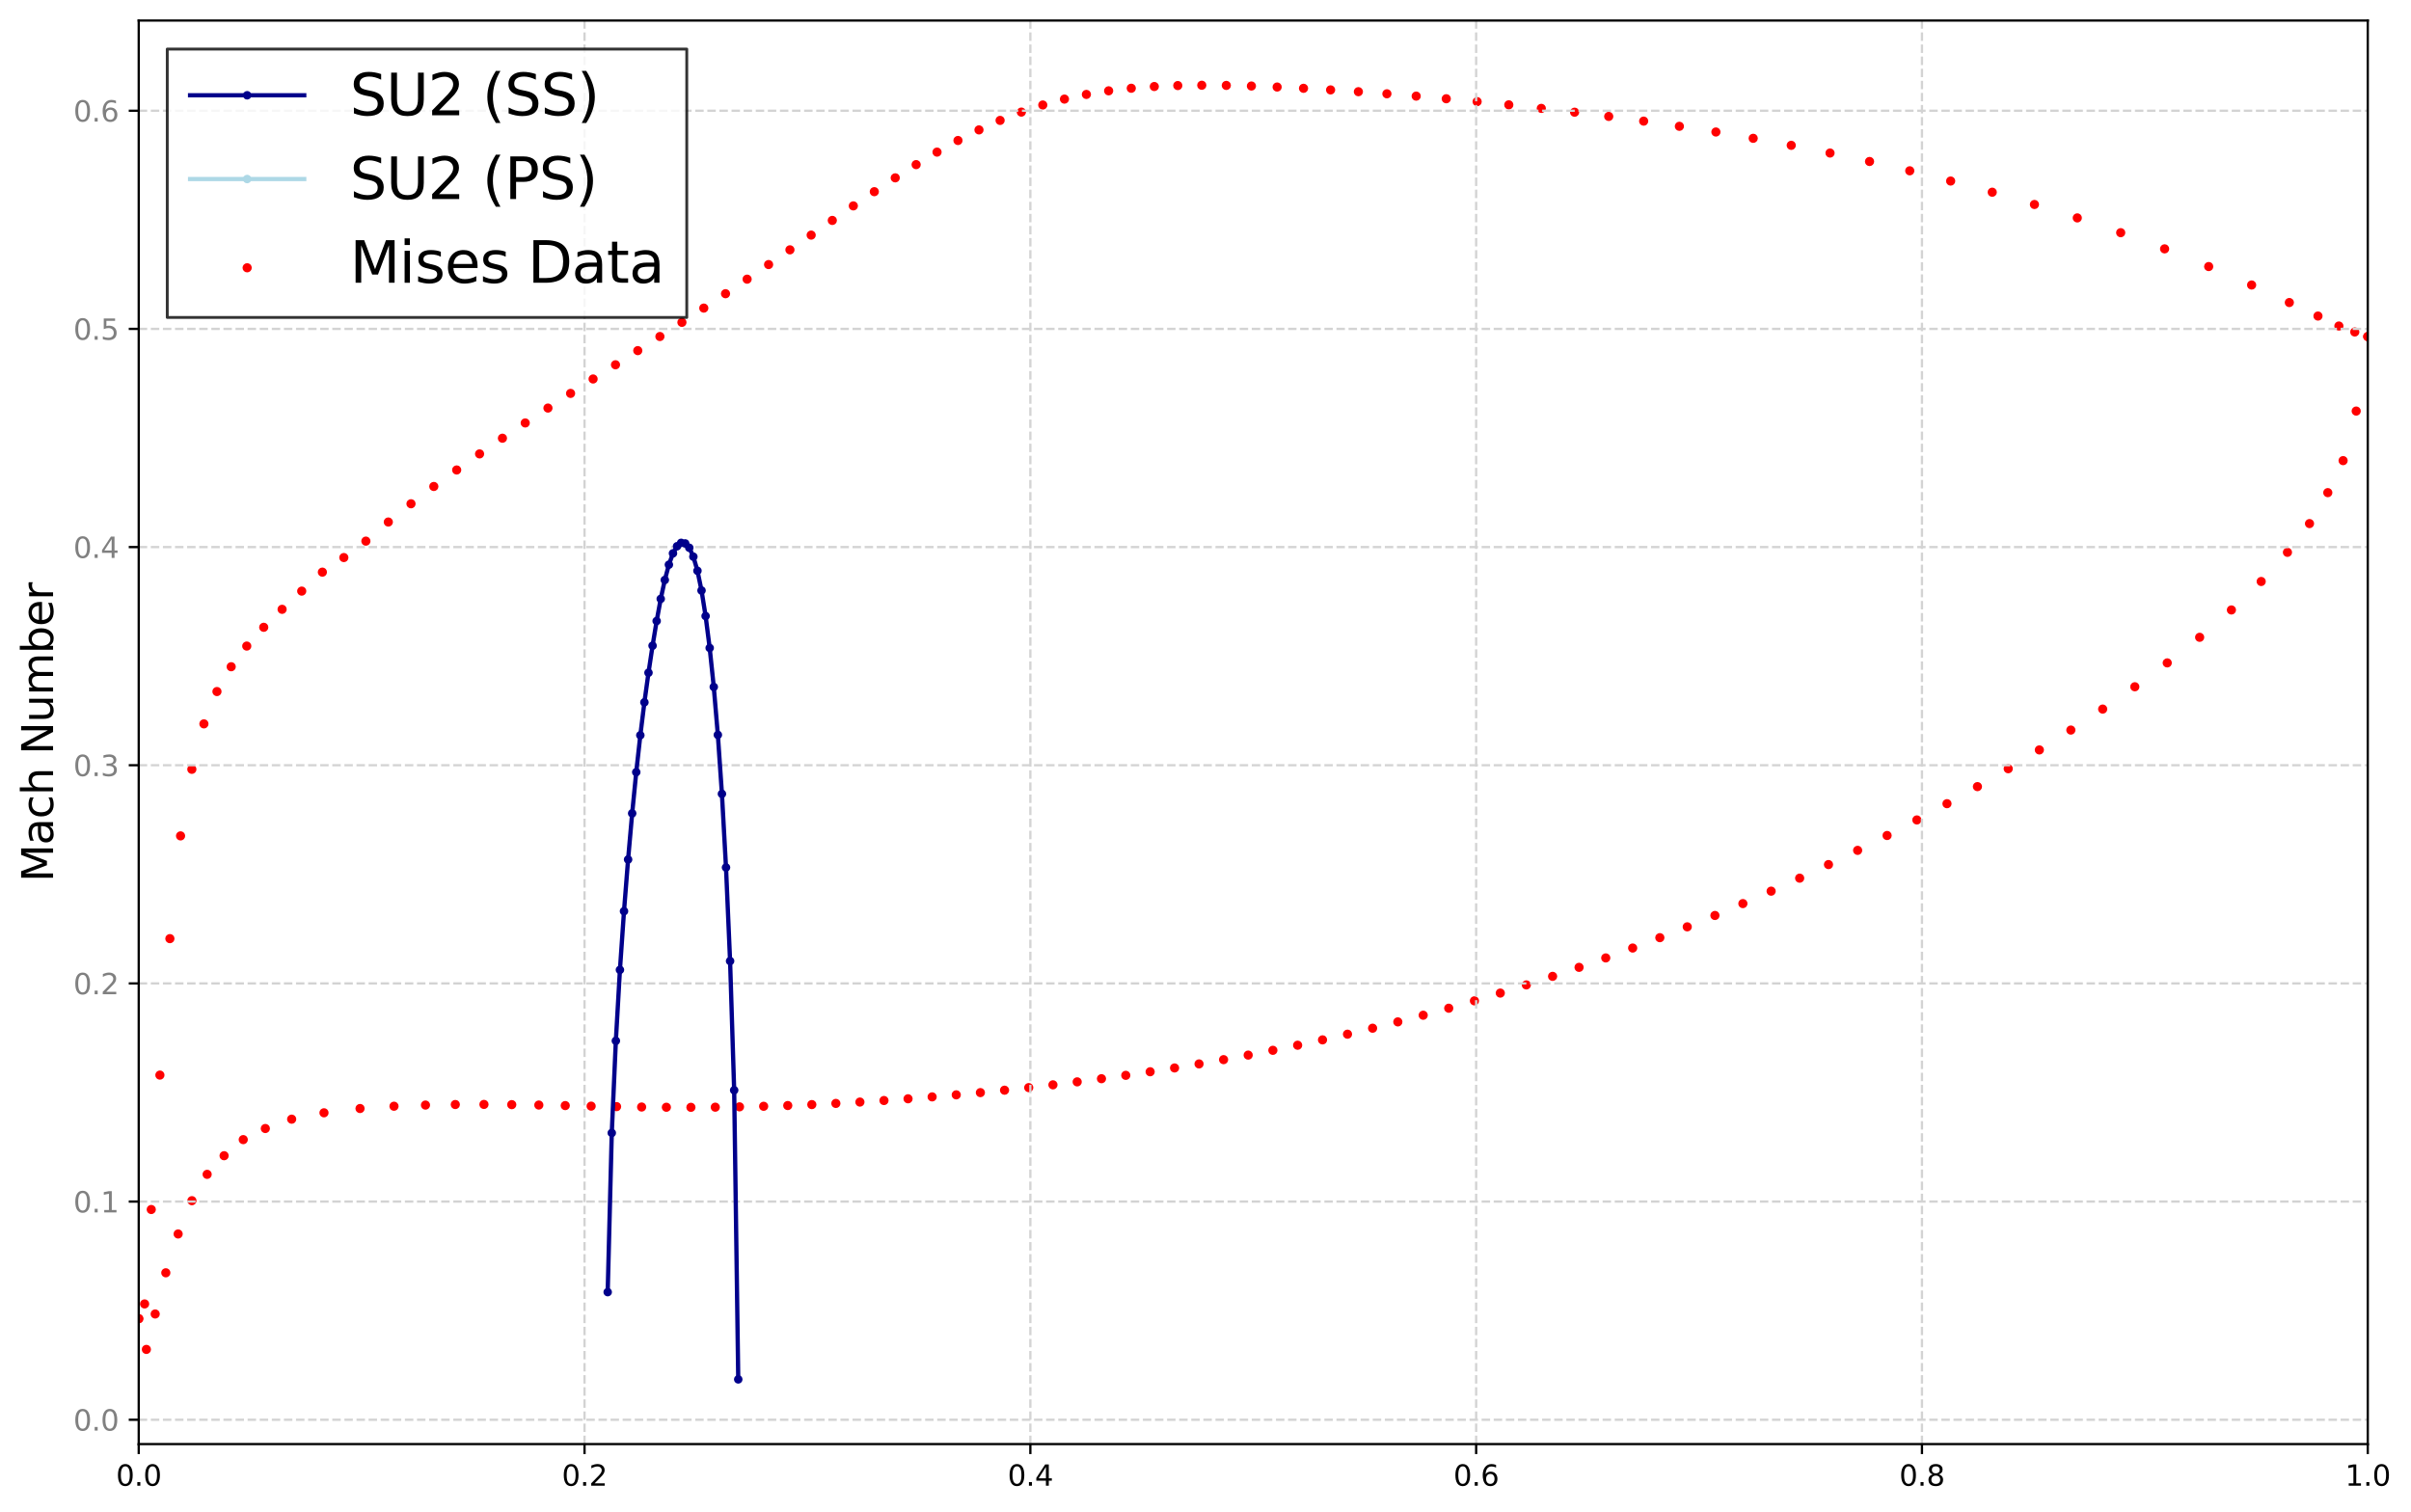 <?xml version="1.0" encoding="utf-8" standalone="no"?>
<!DOCTYPE svg PUBLIC "-//W3C//DTD SVG 1.1//EN"
  "http://www.w3.org/Graphics/SVG/1.1/DTD/svg11.dtd">
<svg xmlns:xlink="http://www.w3.org/1999/xlink" width="844.972pt" height="530.038pt" viewBox="0 0 844.972 530.038" xmlns="http://www.w3.org/2000/svg" version="1.1">
 <defs>
  <style type="text/css">*{stroke-linejoin: round; stroke-linecap: butt}</style>
 </defs>
 <g id="figure_1">
  <g id="patch_1">
   <path d="M 0 530.038 
L 844.972 530.038 
L 844.972 0 
L 0 0 
z
" style="fill: #ffffff"/>
  </g>
  <g id="axes_1">
   <g id="patch_2">
    <path d="M 48.62 506.16 
L 829.82 506.16 
L 829.82 7.2 
L 48.62 7.2 
z
" style="fill: #ffffff"/>
   </g>
   <g id="PathCollection_1">
    <defs>
     <path id="m5c38306e48" d="M 0 1.118 
C 0.297 1.118 0.581 1 0.791 0.791 
C 1 0.581 1.118 0.297 1.118 0 
C 1.118 -0.297 1 -0.581 0.791 -0.791 
C 0.581 -1 0.297 -1.118 0 -1.118 
C -0.297 -1.118 -0.581 -1 -0.791 -0.791 
C -1 -0.581 -1.118 -0.297 -1.118 0 
C -1.118 0.297 -1 0.581 -0.791 0.791 
C -0.581 1 -0.297 1.118 0 1.118 
z
" style="stroke: #ff0000"/>
    </defs>
    <g clip-path="url(#p0c0c96cf24)">
     <use xlink:href="#m5c38306e48" x="48.62" y="462.21" style="fill: #ff0000; stroke: #ff0000"/>
     <use xlink:href="#m5c38306e48" x="51.3" y="472.977" style="fill: #ff0000; stroke: #ff0000"/>
     <use xlink:href="#m5c38306e48" x="54.388" y="460.56" style="fill: #ff0000; stroke: #ff0000"/>
     <use xlink:href="#m5c38306e48" x="58.113" y="446.119" style="fill: #ff0000; stroke: #ff0000"/>
     <use xlink:href="#m5c38306e48" x="62.433" y="432.517" style="fill: #ff0000; stroke: #ff0000"/>
     <use xlink:href="#m5c38306e48" x="67.258" y="420.848" style="fill: #ff0000; stroke: #ff0000"/>
     <use xlink:href="#m5c38306e48" x="72.597" y="411.616" style="fill: #ff0000; stroke: #ff0000"/>
     <use xlink:href="#m5c38306e48" x="78.539" y="405.089" style="fill: #ff0000; stroke: #ff0000"/>
     <use xlink:href="#m5c38306e48" x="85.248" y="399.444" style="fill: #ff0000; stroke: #ff0000"/>
     <use xlink:href="#m5c38306e48" x="92.989" y="395.552" style="fill: #ff0000; stroke: #ff0000"/>
     <use xlink:href="#m5c38306e48" x="102.219" y="392.278" style="fill: #ff0000; stroke: #ff0000"/>
     <use xlink:href="#m5c38306e48" x="113.547" y="390.041" style="fill: #ff0000; stroke: #ff0000"/>
     <use xlink:href="#m5c38306e48" x="126.179" y="388.544" style="fill: #ff0000; stroke: #ff0000"/>
     <use xlink:href="#m5c38306e48" x="138.082" y="387.738" style="fill: #ff0000; stroke: #ff0000"/>
     <use xlink:href="#m5c38306e48" x="149.116" y="387.334" style="fill: #ff0000; stroke: #ff0000"/>
     <use xlink:href="#m5c38306e48" x="159.566" y="387.143" style="fill: #ff0000; stroke: #ff0000"/>
     <use xlink:href="#m5c38306e48" x="169.612" y="387.105" style="fill: #ff0000; stroke: #ff0000"/>
     <use xlink:href="#m5c38306e48" x="179.352" y="387.185" style="fill: #ff0000; stroke: #ff0000"/>
     <use xlink:href="#m5c38306e48" x="188.839" y="387.326" style="fill: #ff0000; stroke: #ff0000"/>
     <use xlink:href="#m5c38306e48" x="198.102" y="387.514" style="fill: #ff0000; stroke: #ff0000"/>
     <use xlink:href="#m5c38306e48" x="207.175" y="387.708" style="fill: #ff0000; stroke: #ff0000"/>
     <use xlink:href="#m5c38306e48" x="216.089" y="387.879" style="fill: #ff0000; stroke: #ff0000"/>
     <use xlink:href="#m5c38306e48" x="224.868" y="388.018" style="fill: #ff0000; stroke: #ff0000"/>
     <use xlink:href="#m5c38306e48" x="233.544" y="388.1" style="fill: #ff0000; stroke: #ff0000"/>
     <use xlink:href="#m5c38306e48" x="242.141" y="388.122" style="fill: #ff0000; stroke: #ff0000"/>
     <use xlink:href="#m5c38306e48" x="250.678" y="388.074" style="fill: #ff0000; stroke: #ff0000"/>
     <use xlink:href="#m5c38306e48" x="259.169" y="387.955" style="fill: #ff0000; stroke: #ff0000"/>
     <use xlink:href="#m5c38306e48" x="267.634" y="387.76" style="fill: #ff0000; stroke: #ff0000"/>
     <use xlink:href="#m5c38306e48" x="276.08" y="387.498" style="fill: #ff0000; stroke: #ff0000"/>
     <use xlink:href="#m5c38306e48" x="284.514" y="387.165" style="fill: #ff0000; stroke: #ff0000"/>
     <use xlink:href="#m5c38306e48" x="292.942" y="386.754" style="fill: #ff0000; stroke: #ff0000"/>
     <use xlink:href="#m5c38306e48" x="301.371" y="386.279" style="fill: #ff0000; stroke: #ff0000"/>
     <use xlink:href="#m5c38306e48" x="309.801" y="385.737" style="fill: #ff0000; stroke: #ff0000"/>
     <use xlink:href="#m5c38306e48" x="318.238" y="385.13" style="fill: #ff0000; stroke: #ff0000"/>
     <use xlink:href="#m5c38306e48" x="326.681" y="384.466" style="fill: #ff0000; stroke: #ff0000"/>
     <use xlink:href="#m5c38306e48" x="335.131" y="383.75" style="fill: #ff0000; stroke: #ff0000"/>
     <use xlink:href="#m5c38306e48" x="343.589" y="382.966" style="fill: #ff0000; stroke: #ff0000"/>
     <use xlink:href="#m5c38306e48" x="352.056" y="382.121" style="fill: #ff0000; stroke: #ff0000"/>
     <use xlink:href="#m5c38306e48" x="360.532" y="381.216" style="fill: #ff0000; stroke: #ff0000"/>
     <use xlink:href="#m5c38306e48" x="369.018" y="380.238" style="fill: #ff0000; stroke: #ff0000"/>
     <use xlink:href="#m5c38306e48" x="377.517" y="379.198" style="fill: #ff0000; stroke: #ff0000"/>
     <use xlink:href="#m5c38306e48" x="386.027" y="378.093" style="fill: #ff0000; stroke: #ff0000"/>
     <use xlink:href="#m5c38306e48" x="394.549" y="376.913" style="fill: #ff0000; stroke: #ff0000"/>
     <use xlink:href="#m5c38306e48" x="403.088" y="375.656" style="fill: #ff0000; stroke: #ff0000"/>
     <use xlink:href="#m5c38306e48" x="411.646" y="374.324" style="fill: #ff0000; stroke: #ff0000"/>
     <use xlink:href="#m5c38306e48" x="420.222" y="372.91" style="fill: #ff0000; stroke: #ff0000"/>
     <use xlink:href="#m5c38306e48" x="428.82" y="371.411" style="fill: #ff0000; stroke: #ff0000"/>
     <use xlink:href="#m5c38306e48" x="437.444" y="369.82" style="fill: #ff0000; stroke: #ff0000"/>
     <use xlink:href="#m5c38306e48" x="446.095" y="368.141" style="fill: #ff0000; stroke: #ff0000"/>
     <use xlink:href="#m5c38306e48" x="454.777" y="366.359" style="fill: #ff0000; stroke: #ff0000"/>
     <use xlink:href="#m5c38306e48" x="463.494" y="364.48" style="fill: #ff0000; stroke: #ff0000"/>
     <use xlink:href="#m5c38306e48" x="472.249" y="362.488" style="fill: #ff0000; stroke: #ff0000"/>
     <use xlink:href="#m5c38306e48" x="481.047" y="360.394" style="fill: #ff0000; stroke: #ff0000"/>
     <use xlink:href="#m5c38306e48" x="489.89" y="358.177" style="fill: #ff0000; stroke: #ff0000"/>
     <use xlink:href="#m5c38306e48" x="498.784" y="355.844" style="fill: #ff0000; stroke: #ff0000"/>
     <use xlink:href="#m5c38306e48" x="507.731" y="353.387" style="fill: #ff0000; stroke: #ff0000"/>
     <use xlink:href="#m5c38306e48" x="516.734" y="350.801" style="fill: #ff0000; stroke: #ff0000"/>
     <use xlink:href="#m5c38306e48" x="525.801" y="348.08" style="fill: #ff0000; stroke: #ff0000"/>
     <use xlink:href="#m5c38306e48" x="534.932" y="345.219" style="fill: #ff0000; stroke: #ff0000"/>
     <use xlink:href="#m5c38306e48" x="544.132" y="342.219" style="fill: #ff0000; stroke: #ff0000"/>
     <use xlink:href="#m5c38306e48" x="553.408" y="339.062" style="fill: #ff0000; stroke: #ff0000"/>
     <use xlink:href="#m5c38306e48" x="562.761" y="335.759" style="fill: #ff0000; stroke: #ff0000"/>
     <use xlink:href="#m5c38306e48" x="572.195" y="332.292" style="fill: #ff0000; stroke: #ff0000"/>
     <use xlink:href="#m5c38306e48" x="581.714" y="328.661" style="fill: #ff0000; stroke: #ff0000"/>
     <use xlink:href="#m5c38306e48" x="591.322" y="324.859" style="fill: #ff0000; stroke: #ff0000"/>
     <use xlink:href="#m5c38306e48" x="601.022" y="320.875" style="fill: #ff0000; stroke: #ff0000"/>
     <use xlink:href="#m5c38306e48" x="610.821" y="316.711" style="fill: #ff0000; stroke: #ff0000"/>
     <use xlink:href="#m5c38306e48" x="620.719" y="312.353" style="fill: #ff0000; stroke: #ff0000"/>
     <use xlink:href="#m5c38306e48" x="630.718" y="307.803" style="fill: #ff0000; stroke: #ff0000"/>
     <use xlink:href="#m5c38306e48" x="640.821" y="303.036" style="fill: #ff0000; stroke: #ff0000"/>
     <use xlink:href="#m5c38306e48" x="651.036" y="298.057" style="fill: #ff0000; stroke: #ff0000"/>
     <use xlink:href="#m5c38306e48" x="661.359" y="292.848" style="fill: #ff0000; stroke: #ff0000"/>
     <use xlink:href="#m5c38306e48" x="671.798" y="287.395" style="fill: #ff0000; stroke: #ff0000"/>
     <use xlink:href="#m5c38306e48" x="682.352" y="281.697" style="fill: #ff0000; stroke: #ff0000"/>
     <use xlink:href="#m5c38306e48" x="693.023" y="275.714" style="fill: #ff0000; stroke: #ff0000"/>
     <use xlink:href="#m5c38306e48" x="703.815" y="269.444" style="fill: #ff0000; stroke: #ff0000"/>
     <use xlink:href="#m5c38306e48" x="714.724" y="262.856" style="fill: #ff0000; stroke: #ff0000"/>
     <use xlink:href="#m5c38306e48" x="725.761" y="255.892" style="fill: #ff0000; stroke: #ff0000"/>
     <use xlink:href="#m5c38306e48" x="736.916" y="248.538" style="fill: #ff0000; stroke: #ff0000"/>
     <use xlink:href="#m5c38306e48" x="748.184" y="240.714" style="fill: #ff0000; stroke: #ff0000"/>
     <use xlink:href="#m5c38306e48" x="759.54" y="232.347" style="fill: #ff0000; stroke: #ff0000"/>
     <use xlink:href="#m5c38306e48" x="770.898" y="223.377" style="fill: #ff0000; stroke: #ff0000"/>
     <use xlink:href="#m5c38306e48" x="782.031" y="213.795" style="fill: #ff0000; stroke: #ff0000"/>
     <use xlink:href="#m5c38306e48" x="792.469" y="203.813" style="fill: #ff0000; stroke: #ff0000"/>
     <use xlink:href="#m5c38306e48" x="801.671" y="193.592" style="fill: #ff0000; stroke: #ff0000"/>
     <use xlink:href="#m5c38306e48" x="809.401" y="183.518" style="fill: #ff0000; stroke: #ff0000"/>
     <use xlink:href="#m5c38306e48" x="815.81" y="172.672" style="fill: #ff0000; stroke: #ff0000"/>
     <use xlink:href="#m5c38306e48" x="821.179" y="161.454" style="fill: #ff0000; stroke: #ff0000"/>
     <use xlink:href="#m5c38306e48" x="825.767" y="144.081" style="fill: #ff0000; stroke: #ff0000"/>
     <use xlink:href="#m5c38306e48" x="829.82" y="117.97" style="fill: #ff0000; stroke: #ff0000"/>
     <use xlink:href="#m5c38306e48" x="48.62" y="462.21" style="fill: #ff0000; stroke: #ff0000"/>
     <use xlink:href="#m5c38306e48" x="50.675" y="457.038" style="fill: #ff0000; stroke: #ff0000"/>
     <use xlink:href="#m5c38306e48" x="53.01" y="423.941" style="fill: #ff0000; stroke: #ff0000"/>
     <use xlink:href="#m5c38306e48" x="56.039" y="376.828" style="fill: #ff0000; stroke: #ff0000"/>
     <use xlink:href="#m5c38306e48" x="59.538" y="329" style="fill: #ff0000; stroke: #ff0000"/>
     <use xlink:href="#m5c38306e48" x="63.279" y="292.985" style="fill: #ff0000; stroke: #ff0000"/>
     <use xlink:href="#m5c38306e48" x="67.234" y="269.645" style="fill: #ff0000; stroke: #ff0000"/>
     <use xlink:href="#m5c38306e48" x="71.462" y="253.721" style="fill: #ff0000; stroke: #ff0000"/>
     <use xlink:href="#m5c38306e48" x="76.036" y="242.392" style="fill: #ff0000; stroke: #ff0000"/>
     <use xlink:href="#m5c38306e48" x="81.024" y="233.695" style="fill: #ff0000; stroke: #ff0000"/>
     <use xlink:href="#m5c38306e48" x="86.479" y="226.451" style="fill: #ff0000; stroke: #ff0000"/>
     <use xlink:href="#m5c38306e48" x="92.429" y="219.869" style="fill: #ff0000; stroke: #ff0000"/>
     <use xlink:href="#m5c38306e48" x="98.865" y="213.57" style="fill: #ff0000; stroke: #ff0000"/>
     <use xlink:href="#m5c38306e48" x="105.74" y="207.185" style="fill: #ff0000; stroke: #ff0000"/>
     <use xlink:href="#m5c38306e48" x="112.981" y="200.538" style="fill: #ff0000; stroke: #ff0000"/>
     <use xlink:href="#m5c38306e48" x="120.504" y="195.425" style="fill: #ff0000; stroke: #ff0000"/>
     <use xlink:href="#m5c38306e48" x="128.229" y="189.665" style="fill: #ff0000; stroke: #ff0000"/>
     <use xlink:href="#m5c38306e48" x="136.092" y="182.97" style="fill: #ff0000; stroke: #ff0000"/>
     <use xlink:href="#m5c38306e48" x="144.04" y="176.573" style="fill: #ff0000; stroke: #ff0000"/>
     <use xlink:href="#m5c38306e48" x="152.036" y="170.511" style="fill: #ff0000; stroke: #ff0000"/>
     <use xlink:href="#m5c38306e48" x="160.054" y="164.73" style="fill: #ff0000; stroke: #ff0000"/>
     <use xlink:href="#m5c38306e48" x="168.075" y="159.095" style="fill: #ff0000; stroke: #ff0000"/>
     <use xlink:href="#m5c38306e48" x="176.086" y="153.597" style="fill: #ff0000; stroke: #ff0000"/>
     <use xlink:href="#m5c38306e48" x="184.076" y="148.247" style="fill: #ff0000; stroke: #ff0000"/>
     <use xlink:href="#m5c38306e48" x="192.039" y="143.028" style="fill: #ff0000; stroke: #ff0000"/>
     <use xlink:href="#m5c38306e48" x="199.969" y="137.889" style="fill: #ff0000; stroke: #ff0000"/>
     <use xlink:href="#m5c38306e48" x="207.86" y="132.837" style="fill: #ff0000; stroke: #ff0000"/>
     <use xlink:href="#m5c38306e48" x="215.71" y="127.856" style="fill: #ff0000; stroke: #ff0000"/>
     <use xlink:href="#m5c38306e48" x="223.515" y="122.899" style="fill: #ff0000; stroke: #ff0000"/>
     <use xlink:href="#m5c38306e48" x="231.276" y="117.951" style="fill: #ff0000; stroke: #ff0000"/>
     <use xlink:href="#m5c38306e48" x="238.989" y="112.987" style="fill: #ff0000; stroke: #ff0000"/>
     <use xlink:href="#m5c38306e48" x="246.654" y="107.989" style="fill: #ff0000; stroke: #ff0000"/>
     <use xlink:href="#m5c38306e48" x="254.271" y="102.948" style="fill: #ff0000; stroke: #ff0000"/>
     <use xlink:href="#m5c38306e48" x="261.84" y="97.849" style="fill: #ff0000; stroke: #ff0000"/>
     <use xlink:href="#m5c38306e48" x="269.364" y="92.73" style="fill: #ff0000; stroke: #ff0000"/>
     <use xlink:href="#m5c38306e48" x="276.845" y="87.568" style="fill: #ff0000; stroke: #ff0000"/>
     <use xlink:href="#m5c38306e48" x="284.286" y="82.405" style="fill: #ff0000; stroke: #ff0000"/>
     <use xlink:href="#m5c38306e48" x="291.691" y="77.261" style="fill: #ff0000; stroke: #ff0000"/>
     <use xlink:href="#m5c38306e48" x="299.065" y="72.166" style="fill: #ff0000; stroke: #ff0000"/>
     <use xlink:href="#m5c38306e48" x="306.416" y="67.184" style="fill: #ff0000; stroke: #ff0000"/>
     <use xlink:href="#m5c38306e48" x="313.749" y="62.335" style="fill: #ff0000; stroke: #ff0000"/>
     <use xlink:href="#m5c38306e48" x="321.074" y="57.701" style="fill: #ff0000; stroke: #ff0000"/>
     <use xlink:href="#m5c38306e48" x="328.4" y="53.318" style="fill: #ff0000; stroke: #ff0000"/>
     <use xlink:href="#m5c38306e48" x="335.738" y="49.245" style="fill: #ff0000; stroke: #ff0000"/>
     <use xlink:href="#m5c38306e48" x="343.099" y="45.53" style="fill: #ff0000; stroke: #ff0000"/>
     <use xlink:href="#m5c38306e48" x="350.498" y="42.202" style="fill: #ff0000; stroke: #ff0000"/>
     <use xlink:href="#m5c38306e48" x="357.947" y="39.291" style="fill: #ff0000; stroke: #ff0000"/>
     <use xlink:href="#m5c38306e48" x="365.459" y="36.804" style="fill: #ff0000; stroke: #ff0000"/>
     <use xlink:href="#m5c38306e48" x="373.053" y="34.734" style="fill: #ff0000; stroke: #ff0000"/>
     <use xlink:href="#m5c38306e48" x="380.74" y="33.097" style="fill: #ff0000; stroke: #ff0000"/>
     <use xlink:href="#m5c38306e48" x="388.54" y="31.831" style="fill: #ff0000; stroke: #ff0000"/>
     <use xlink:href="#m5c38306e48" x="396.468" y="30.932" style="fill: #ff0000; stroke: #ff0000"/>
     <use xlink:href="#m5c38306e48" x="404.54" y="30.327" style="fill: #ff0000; stroke: #ff0000"/>
     <use xlink:href="#m5c38306e48" x="412.771" y="29.989" style="fill: #ff0000; stroke: #ff0000"/>
     <use xlink:href="#m5c38306e48" x="421.178" y="29.88" style="fill: #ff0000; stroke: #ff0000"/>
     <use xlink:href="#m5c38306e48" x="429.775" y="29.94" style="fill: #ff0000; stroke: #ff0000"/>
     <use xlink:href="#m5c38306e48" x="438.575" y="30.15" style="fill: #ff0000; stroke: #ff0000"/>
     <use xlink:href="#m5c38306e48" x="447.592" y="30.507" style="fill: #ff0000; stroke: #ff0000"/>
     <use xlink:href="#m5c38306e48" x="456.838" y="30.952" style="fill: #ff0000; stroke: #ff0000"/>
     <use xlink:href="#m5c38306e48" x="466.326" y="31.51" style="fill: #ff0000; stroke: #ff0000"/>
     <use xlink:href="#m5c38306e48" x="476.064" y="32.137" style="fill: #ff0000; stroke: #ff0000"/>
     <use xlink:href="#m5c38306e48" x="486.062" y="32.875" style="fill: #ff0000; stroke: #ff0000"/>
     <use xlink:href="#m5c38306e48" x="496.325" y="33.694" style="fill: #ff0000; stroke: #ff0000"/>
     <use xlink:href="#m5c38306e48" x="506.864" y="34.61" style="fill: #ff0000; stroke: #ff0000"/>
     <use xlink:href="#m5c38306e48" x="517.682" y="35.622" style="fill: #ff0000; stroke: #ff0000"/>
     <use xlink:href="#m5c38306e48" x="528.783" y="36.743" style="fill: #ff0000; stroke: #ff0000"/>
     <use xlink:href="#m5c38306e48" x="540.169" y="37.985" style="fill: #ff0000; stroke: #ff0000"/>
     <use xlink:href="#m5c38306e48" x="551.843" y="39.328" style="fill: #ff0000; stroke: #ff0000"/>
     <use xlink:href="#m5c38306e48" x="563.802" y="40.809" style="fill: #ff0000; stroke: #ff0000"/>
     <use xlink:href="#m5c38306e48" x="576.044" y="42.455" style="fill: #ff0000; stroke: #ff0000"/>
     <use xlink:href="#m5c38306e48" x="588.566" y="44.271" style="fill: #ff0000; stroke: #ff0000"/>
     <use xlink:href="#m5c38306e48" x="601.367" y="46.268" style="fill: #ff0000; stroke: #ff0000"/>
     <use xlink:href="#m5c38306e48" x="614.433" y="48.481" style="fill: #ff0000; stroke: #ff0000"/>
     <use xlink:href="#m5c38306e48" x="627.768" y="50.941" style="fill: #ff0000; stroke: #ff0000"/>
     <use xlink:href="#m5c38306e48" x="641.365" y="53.642" style="fill: #ff0000; stroke: #ff0000"/>
     <use xlink:href="#m5c38306e48" x="655.212" y="56.602" style="fill: #ff0000; stroke: #ff0000"/>
     <use xlink:href="#m5c38306e48" x="669.302" y="59.863" style="fill: #ff0000; stroke: #ff0000"/>
     <use xlink:href="#m5c38306e48" x="683.637" y="63.455" style="fill: #ff0000; stroke: #ff0000"/>
     <use xlink:href="#m5c38306e48" x="698.211" y="67.37" style="fill: #ff0000; stroke: #ff0000"/>
     <use xlink:href="#m5c38306e48" x="713.004" y="71.672" style="fill: #ff0000; stroke: #ff0000"/>
     <use xlink:href="#m5c38306e48" x="728.015" y="76.377" style="fill: #ff0000; stroke: #ff0000"/>
     <use xlink:href="#m5c38306e48" x="743.231" y="81.558" style="fill: #ff0000; stroke: #ff0000"/>
     <use xlink:href="#m5c38306e48" x="758.62" y="87.226" style="fill: #ff0000; stroke: #ff0000"/>
     <use xlink:href="#m5c38306e48" x="774.069" y="93.43" style="fill: #ff0000; stroke: #ff0000"/>
     <use xlink:href="#m5c38306e48" x="789.114" y="99.897" style="fill: #ff0000; stroke: #ff0000"/>
     <use xlink:href="#m5c38306e48" x="802.333" y="106.04" style="fill: #ff0000; stroke: #ff0000"/>
     <use xlink:href="#m5c38306e48" x="812.371" y="110.776" style="fill: #ff0000; stroke: #ff0000"/>
     <use xlink:href="#m5c38306e48" x="819.698" y="114.27" style="fill: #ff0000; stroke: #ff0000"/>
     <use xlink:href="#m5c38306e48" x="825.269" y="116.358" style="fill: #ff0000; stroke: #ff0000"/>
     <use xlink:href="#m5c38306e48" x="829.82" y="117.97" style="fill: #ff0000; stroke: #ff0000"/>
    </g>
   </g>
   <g id="matplotlib.axis_1">
    <g id="xtick_1">
     <g id="line2d_1">
      <path d="M 48.62 506.16 
L 48.62 7.2 
" clip-path="url(#p0c0c96cf24)" style="fill: none; stroke-dasharray: 2.96,1.28; stroke-dashoffset: 0; stroke: #d3d3d3; stroke-width: 0.8"/>
     </g>
     <g id="line2d_2">
      <defs>
       <path id="m0ae9f39800" d="M 0 0 
L 0 3.5 
" style="stroke: #000000; stroke-width: 0.8"/>
      </defs>
      <g>
       <use xlink:href="#m0ae9f39800" x="48.62" y="506.16" style="stroke: #000000; stroke-width: 0.8"/>
      </g>
     </g>
     <g id="text_1">
      <!-- 0.0 -->
      <g transform="translate(40.669 520.758) scale(0.1 -0.1)">
       <defs>
        <path id="DejaVuSans-30" d="M 2034 4250 
Q 1547 4250 1301 3770 
Q 1056 3291 1056 2328 
Q 1056 1369 1301 889 
Q 1547 409 2034 409 
Q 2525 409 2770 889 
Q 3016 1369 3016 2328 
Q 3016 3291 2770 3770 
Q 2525 4250 2034 4250 
z
M 2034 4750 
Q 2819 4750 3233 4129 
Q 3647 3509 3647 2328 
Q 3647 1150 3233 529 
Q 2819 -91 2034 -91 
Q 1250 -91 836 529 
Q 422 1150 422 2328 
Q 422 3509 836 4129 
Q 1250 4750 2034 4750 
z
" transform="scale(0.016)"/>
        <path id="DejaVuSans-2e" d="M 684 794 
L 1344 794 
L 1344 0 
L 684 0 
L 684 794 
z
" transform="scale(0.016)"/>
       </defs>
       <use xlink:href="#DejaVuSans-30"/>
       <use xlink:href="#DejaVuSans-2e" transform="translate(63.623 0)"/>
       <use xlink:href="#DejaVuSans-30" transform="translate(95.41 0)"/>
      </g>
     </g>
    </g>
    <g id="xtick_2">
     <g id="line2d_3">
      <path d="M 204.86 506.16 
L 204.86 7.2 
" clip-path="url(#p0c0c96cf24)" style="fill: none; stroke-dasharray: 2.96,1.28; stroke-dashoffset: 0; stroke: #d3d3d3; stroke-width: 0.8"/>
     </g>
     <g id="line2d_4">
      <g>
       <use xlink:href="#m0ae9f39800" x="204.86" y="506.16" style="stroke: #000000; stroke-width: 0.8"/>
      </g>
     </g>
     <g id="text_2">
      <!-- 0.2 -->
      <g transform="translate(196.909 520.758) scale(0.1 -0.1)">
       <defs>
        <path id="DejaVuSans-32" d="M 1228 531 
L 3431 531 
L 3431 0 
L 469 0 
L 469 531 
Q 828 903 1448 1529 
Q 2069 2156 2228 2338 
Q 2531 2678 2651 2914 
Q 2772 3150 2772 3378 
Q 2772 3750 2511 3984 
Q 2250 4219 1831 4219 
Q 1534 4219 1204 4116 
Q 875 4013 500 3803 
L 500 4441 
Q 881 4594 1212 4672 
Q 1544 4750 1819 4750 
Q 2544 4750 2975 4387 
Q 3406 4025 3406 3419 
Q 3406 3131 3298 2873 
Q 3191 2616 2906 2266 
Q 2828 2175 2409 1742 
Q 1991 1309 1228 531 
z
" transform="scale(0.016)"/>
       </defs>
       <use xlink:href="#DejaVuSans-30"/>
       <use xlink:href="#DejaVuSans-2e" transform="translate(63.623 0)"/>
       <use xlink:href="#DejaVuSans-32" transform="translate(95.41 0)"/>
      </g>
     </g>
    </g>
    <g id="xtick_3">
     <g id="line2d_5">
      <path d="M 361.1 506.16 
L 361.1 7.2 
" clip-path="url(#p0c0c96cf24)" style="fill: none; stroke-dasharray: 2.96,1.28; stroke-dashoffset: 0; stroke: #d3d3d3; stroke-width: 0.8"/>
     </g>
     <g id="line2d_6">
      <g>
       <use xlink:href="#m0ae9f39800" x="361.1" y="506.16" style="stroke: #000000; stroke-width: 0.8"/>
      </g>
     </g>
     <g id="text_3">
      <!-- 0.4 -->
      <g transform="translate(353.149 520.758) scale(0.1 -0.1)">
       <defs>
        <path id="DejaVuSans-34" d="M 2419 4116 
L 825 1625 
L 2419 1625 
L 2419 4116 
z
M 2253 4666 
L 3047 4666 
L 3047 1625 
L 3713 1625 
L 3713 1100 
L 3047 1100 
L 3047 0 
L 2419 0 
L 2419 1100 
L 313 1100 
L 313 1709 
L 2253 4666 
z
" transform="scale(0.016)"/>
       </defs>
       <use xlink:href="#DejaVuSans-30"/>
       <use xlink:href="#DejaVuSans-2e" transform="translate(63.623 0)"/>
       <use xlink:href="#DejaVuSans-34" transform="translate(95.41 0)"/>
      </g>
     </g>
    </g>
    <g id="xtick_4">
     <g id="line2d_7">
      <path d="M 517.34 506.16 
L 517.34 7.2 
" clip-path="url(#p0c0c96cf24)" style="fill: none; stroke-dasharray: 2.96,1.28; stroke-dashoffset: 0; stroke: #d3d3d3; stroke-width: 0.8"/>
     </g>
     <g id="line2d_8">
      <g>
       <use xlink:href="#m0ae9f39800" x="517.34" y="506.16" style="stroke: #000000; stroke-width: 0.8"/>
      </g>
     </g>
     <g id="text_4">
      <!-- 0.6 -->
      <g transform="translate(509.389 520.758) scale(0.1 -0.1)">
       <defs>
        <path id="DejaVuSans-36" d="M 2113 2584 
Q 1688 2584 1439 2293 
Q 1191 2003 1191 1497 
Q 1191 994 1439 701 
Q 1688 409 2113 409 
Q 2538 409 2786 701 
Q 3034 994 3034 1497 
Q 3034 2003 2786 2293 
Q 2538 2584 2113 2584 
z
M 3366 4563 
L 3366 3988 
Q 3128 4100 2886 4159 
Q 2644 4219 2406 4219 
Q 1781 4219 1451 3797 
Q 1122 3375 1075 2522 
Q 1259 2794 1537 2939 
Q 1816 3084 2150 3084 
Q 2853 3084 3261 2657 
Q 3669 2231 3669 1497 
Q 3669 778 3244 343 
Q 2819 -91 2113 -91 
Q 1303 -91 875 529 
Q 447 1150 447 2328 
Q 447 3434 972 4092 
Q 1497 4750 2381 4750 
Q 2619 4750 2861 4703 
Q 3103 4656 3366 4563 
z
" transform="scale(0.016)"/>
       </defs>
       <use xlink:href="#DejaVuSans-30"/>
       <use xlink:href="#DejaVuSans-2e" transform="translate(63.623 0)"/>
       <use xlink:href="#DejaVuSans-36" transform="translate(95.41 0)"/>
      </g>
     </g>
    </g>
    <g id="xtick_5">
     <g id="line2d_9">
      <path d="M 673.58 506.16 
L 673.58 7.2 
" clip-path="url(#p0c0c96cf24)" style="fill: none; stroke-dasharray: 2.96,1.28; stroke-dashoffset: 0; stroke: #d3d3d3; stroke-width: 0.8"/>
     </g>
     <g id="line2d_10">
      <g>
       <use xlink:href="#m0ae9f39800" x="673.58" y="506.16" style="stroke: #000000; stroke-width: 0.8"/>
      </g>
     </g>
     <g id="text_5">
      <!-- 0.8 -->
      <g transform="translate(665.629 520.758) scale(0.1 -0.1)">
       <defs>
        <path id="DejaVuSans-38" d="M 2034 2216 
Q 1584 2216 1326 1975 
Q 1069 1734 1069 1313 
Q 1069 891 1326 650 
Q 1584 409 2034 409 
Q 2484 409 2743 651 
Q 3003 894 3003 1313 
Q 3003 1734 2745 1975 
Q 2488 2216 2034 2216 
z
M 1403 2484 
Q 997 2584 770 2862 
Q 544 3141 544 3541 
Q 544 4100 942 4425 
Q 1341 4750 2034 4750 
Q 2731 4750 3128 4425 
Q 3525 4100 3525 3541 
Q 3525 3141 3298 2862 
Q 3072 2584 2669 2484 
Q 3125 2378 3379 2068 
Q 3634 1759 3634 1313 
Q 3634 634 3220 271 
Q 2806 -91 2034 -91 
Q 1263 -91 848 271 
Q 434 634 434 1313 
Q 434 1759 690 2068 
Q 947 2378 1403 2484 
z
M 1172 3481 
Q 1172 3119 1398 2916 
Q 1625 2713 2034 2713 
Q 2441 2713 2670 2916 
Q 2900 3119 2900 3481 
Q 2900 3844 2670 4047 
Q 2441 4250 2034 4250 
Q 1625 4250 1398 4047 
Q 1172 3844 1172 3481 
z
" transform="scale(0.016)"/>
       </defs>
       <use xlink:href="#DejaVuSans-30"/>
       <use xlink:href="#DejaVuSans-2e" transform="translate(63.623 0)"/>
       <use xlink:href="#DejaVuSans-38" transform="translate(95.41 0)"/>
      </g>
     </g>
    </g>
    <g id="xtick_6">
     <g id="line2d_11">
      <path d="M 829.82 506.16 
L 829.82 7.2 
" clip-path="url(#p0c0c96cf24)" style="fill: none; stroke-dasharray: 2.96,1.28; stroke-dashoffset: 0; stroke: #d3d3d3; stroke-width: 0.8"/>
     </g>
     <g id="line2d_12">
      <g>
       <use xlink:href="#m0ae9f39800" x="829.82" y="506.16" style="stroke: #000000; stroke-width: 0.8"/>
      </g>
     </g>
     <g id="text_6">
      <!-- 1.0 -->
      <g transform="translate(821.869 520.758) scale(0.1 -0.1)">
       <defs>
        <path id="DejaVuSans-31" d="M 794 531 
L 1825 531 
L 1825 4091 
L 703 3866 
L 703 4441 
L 1819 4666 
L 2450 4666 
L 2450 531 
L 3481 531 
L 3481 0 
L 794 0 
L 794 531 
z
" transform="scale(0.016)"/>
       </defs>
       <use xlink:href="#DejaVuSans-31"/>
       <use xlink:href="#DejaVuSans-2e" transform="translate(63.623 0)"/>
       <use xlink:href="#DejaVuSans-30" transform="translate(95.41 0)"/>
      </g>
     </g>
    </g>
   </g>
   <g id="matplotlib.axis_2">
    <g id="ytick_1">
     <g id="line2d_13">
      <path d="M 48.62 497.632 
L 829.82 497.632 
" clip-path="url(#p0c0c96cf24)" style="fill: none; stroke-dasharray: 2.96,1.28; stroke-dashoffset: 0; stroke: #d3d3d3; stroke-width: 0.8"/>
     </g>
     <g id="line2d_14">
      <defs>
       <path id="ma7f043e087" d="M 0 0 
L -3.5 0 
" style="stroke: #000000; stroke-width: 0.8"/>
      </defs>
      <g>
       <use xlink:href="#ma7f043e087" x="48.62" y="497.632" style="stroke: #000000; stroke-width: 0.8"/>
      </g>
     </g>
     <g id="text_7">
      <!-- 0.0 -->
      <g style="fill: #808080" transform="translate(25.717 501.431) scale(0.1 -0.1)">
       <use xlink:href="#DejaVuSans-30"/>
       <use xlink:href="#DejaVuSans-2e" transform="translate(63.623 0)"/>
       <use xlink:href="#DejaVuSans-30" transform="translate(95.41 0)"/>
      </g>
     </g>
    </g>
    <g id="ytick_2">
     <g id="line2d_15">
      <path d="M 48.62 421.162 
L 829.82 421.162 
" clip-path="url(#p0c0c96cf24)" style="fill: none; stroke-dasharray: 2.96,1.28; stroke-dashoffset: 0; stroke: #d3d3d3; stroke-width: 0.8"/>
     </g>
     <g id="line2d_16">
      <g>
       <use xlink:href="#ma7f043e087" x="48.62" y="421.162" style="stroke: #000000; stroke-width: 0.8"/>
      </g>
     </g>
     <g id="text_8">
      <!-- 0.1 -->
      <g style="fill: #808080" transform="translate(25.717 424.961) scale(0.1 -0.1)">
       <use xlink:href="#DejaVuSans-30"/>
       <use xlink:href="#DejaVuSans-2e" transform="translate(63.623 0)"/>
       <use xlink:href="#DejaVuSans-31" transform="translate(95.41 0)"/>
      </g>
     </g>
    </g>
    <g id="ytick_3">
     <g id="line2d_17">
      <path d="M 48.62 344.692 
L 829.82 344.692 
" clip-path="url(#p0c0c96cf24)" style="fill: none; stroke-dasharray: 2.96,1.28; stroke-dashoffset: 0; stroke: #d3d3d3; stroke-width: 0.8"/>
     </g>
     <g id="line2d_18">
      <g>
       <use xlink:href="#ma7f043e087" x="48.62" y="344.692" style="stroke: #000000; stroke-width: 0.8"/>
      </g>
     </g>
     <g id="text_9">
      <!-- 0.2 -->
      <g style="fill: #808080" transform="translate(25.717 348.491) scale(0.1 -0.1)">
       <use xlink:href="#DejaVuSans-30"/>
       <use xlink:href="#DejaVuSans-2e" transform="translate(63.623 0)"/>
       <use xlink:href="#DejaVuSans-32" transform="translate(95.41 0)"/>
      </g>
     </g>
    </g>
    <g id="ytick_4">
     <g id="line2d_19">
      <path d="M 48.62 268.222 
L 829.82 268.222 
" clip-path="url(#p0c0c96cf24)" style="fill: none; stroke-dasharray: 2.96,1.28; stroke-dashoffset: 0; stroke: #d3d3d3; stroke-width: 0.8"/>
     </g>
     <g id="line2d_20">
      <g>
       <use xlink:href="#ma7f043e087" x="48.62" y="268.222" style="stroke: #000000; stroke-width: 0.8"/>
      </g>
     </g>
     <g id="text_10">
      <!-- 0.3 -->
      <g style="fill: #808080" transform="translate(25.717 272.021) scale(0.1 -0.1)">
       <defs>
        <path id="DejaVuSans-33" d="M 2597 2516 
Q 3050 2419 3304 2112 
Q 3559 1806 3559 1356 
Q 3559 666 3084 287 
Q 2609 -91 1734 -91 
Q 1441 -91 1130 -33 
Q 819 25 488 141 
L 488 750 
Q 750 597 1062 519 
Q 1375 441 1716 441 
Q 2309 441 2620 675 
Q 2931 909 2931 1356 
Q 2931 1769 2642 2001 
Q 2353 2234 1838 2234 
L 1294 2234 
L 1294 2753 
L 1863 2753 
Q 2328 2753 2575 2939 
Q 2822 3125 2822 3475 
Q 2822 3834 2567 4026 
Q 2313 4219 1838 4219 
Q 1578 4219 1281 4162 
Q 984 4106 628 3988 
L 628 4550 
Q 988 4650 1302 4700 
Q 1616 4750 1894 4750 
Q 2613 4750 3031 4423 
Q 3450 4097 3450 3541 
Q 3450 3153 3228 2886 
Q 3006 2619 2597 2516 
z
" transform="scale(0.016)"/>
       </defs>
       <use xlink:href="#DejaVuSans-30"/>
       <use xlink:href="#DejaVuSans-2e" transform="translate(63.623 0)"/>
       <use xlink:href="#DejaVuSans-33" transform="translate(95.41 0)"/>
      </g>
     </g>
    </g>
    <g id="ytick_5">
     <g id="line2d_21">
      <path d="M 48.62 191.752 
L 829.82 191.752 
" clip-path="url(#p0c0c96cf24)" style="fill: none; stroke-dasharray: 2.96,1.28; stroke-dashoffset: 0; stroke: #d3d3d3; stroke-width: 0.8"/>
     </g>
     <g id="line2d_22">
      <g>
       <use xlink:href="#ma7f043e087" x="48.62" y="191.752" style="stroke: #000000; stroke-width: 0.8"/>
      </g>
     </g>
     <g id="text_11">
      <!-- 0.4 -->
      <g style="fill: #808080" transform="translate(25.717 195.551) scale(0.1 -0.1)">
       <use xlink:href="#DejaVuSans-30"/>
       <use xlink:href="#DejaVuSans-2e" transform="translate(63.623 0)"/>
       <use xlink:href="#DejaVuSans-34" transform="translate(95.41 0)"/>
      </g>
     </g>
    </g>
    <g id="ytick_6">
     <g id="line2d_23">
      <path d="M 48.62 115.282 
L 829.82 115.282 
" clip-path="url(#p0c0c96cf24)" style="fill: none; stroke-dasharray: 2.96,1.28; stroke-dashoffset: 0; stroke: #d3d3d3; stroke-width: 0.8"/>
     </g>
     <g id="line2d_24">
      <g>
       <use xlink:href="#ma7f043e087" x="48.62" y="115.282" style="stroke: #000000; stroke-width: 0.8"/>
      </g>
     </g>
     <g id="text_12">
      <!-- 0.5 -->
      <g style="fill: #808080" transform="translate(25.717 119.081) scale(0.1 -0.1)">
       <defs>
        <path id="DejaVuSans-35" d="M 691 4666 
L 3169 4666 
L 3169 4134 
L 1269 4134 
L 1269 2991 
Q 1406 3038 1543 3061 
Q 1681 3084 1819 3084 
Q 2600 3084 3056 2656 
Q 3513 2228 3513 1497 
Q 3513 744 3044 326 
Q 2575 -91 1722 -91 
Q 1428 -91 1123 -41 
Q 819 9 494 109 
L 494 744 
Q 775 591 1075 516 
Q 1375 441 1709 441 
Q 2250 441 2565 725 
Q 2881 1009 2881 1497 
Q 2881 1984 2565 2268 
Q 2250 2553 1709 2553 
Q 1456 2553 1204 2497 
Q 953 2441 691 2322 
L 691 4666 
z
" transform="scale(0.016)"/>
       </defs>
       <use xlink:href="#DejaVuSans-30"/>
       <use xlink:href="#DejaVuSans-2e" transform="translate(63.623 0)"/>
       <use xlink:href="#DejaVuSans-35" transform="translate(95.41 0)"/>
      </g>
     </g>
    </g>
    <g id="ytick_7">
     <g id="line2d_25">
      <path d="M 48.62 38.812 
L 829.82 38.812 
" clip-path="url(#p0c0c96cf24)" style="fill: none; stroke-dasharray: 2.96,1.28; stroke-dashoffset: 0; stroke: #d3d3d3; stroke-width: 0.8"/>
     </g>
     <g id="line2d_26">
      <g>
       <use xlink:href="#ma7f043e087" x="48.62" y="38.812" style="stroke: #000000; stroke-width: 0.8"/>
      </g>
     </g>
     <g id="text_13">
      <!-- 0.6 -->
      <g style="fill: #808080" transform="translate(25.717 42.611) scale(0.1 -0.1)">
       <use xlink:href="#DejaVuSans-30"/>
       <use xlink:href="#DejaVuSans-2e" transform="translate(63.623 0)"/>
       <use xlink:href="#DejaVuSans-36" transform="translate(95.41 0)"/>
      </g>
     </g>
    </g>
    <g id="text_14">
     <!-- Mach Number -->
     <g transform="translate(18.598 309.137) rotate(-90) scale(0.15 -0.15)">
      <defs>
       <path id="DejaVuSans-4d" d="M 628 4666 
L 1569 4666 
L 2759 1491 
L 3956 4666 
L 4897 4666 
L 4897 0 
L 4281 0 
L 4281 4097 
L 3078 897 
L 2444 897 
L 1241 4097 
L 1241 0 
L 628 0 
L 628 4666 
z
" transform="scale(0.016)"/>
       <path id="DejaVuSans-61" d="M 2194 1759 
Q 1497 1759 1228 1600 
Q 959 1441 959 1056 
Q 959 750 1161 570 
Q 1363 391 1709 391 
Q 2188 391 2477 730 
Q 2766 1069 2766 1631 
L 2766 1759 
L 2194 1759 
z
M 3341 1997 
L 3341 0 
L 2766 0 
L 2766 531 
Q 2569 213 2275 61 
Q 1981 -91 1556 -91 
Q 1019 -91 701 211 
Q 384 513 384 1019 
Q 384 1609 779 1909 
Q 1175 2209 1959 2209 
L 2766 2209 
L 2766 2266 
Q 2766 2663 2505 2880 
Q 2244 3097 1772 3097 
Q 1472 3097 1187 3025 
Q 903 2953 641 2809 
L 641 3341 
Q 956 3463 1253 3523 
Q 1550 3584 1831 3584 
Q 2591 3584 2966 3190 
Q 3341 2797 3341 1997 
z
" transform="scale(0.016)"/>
       <path id="DejaVuSans-63" d="M 3122 3366 
L 3122 2828 
Q 2878 2963 2633 3030 
Q 2388 3097 2138 3097 
Q 1578 3097 1268 2742 
Q 959 2388 959 1747 
Q 959 1106 1268 751 
Q 1578 397 2138 397 
Q 2388 397 2633 464 
Q 2878 531 3122 666 
L 3122 134 
Q 2881 22 2623 -34 
Q 2366 -91 2075 -91 
Q 1284 -91 818 406 
Q 353 903 353 1747 
Q 353 2603 823 3093 
Q 1294 3584 2113 3584 
Q 2378 3584 2631 3529 
Q 2884 3475 3122 3366 
z
" transform="scale(0.016)"/>
       <path id="DejaVuSans-68" d="M 3513 2113 
L 3513 0 
L 2938 0 
L 2938 2094 
Q 2938 2591 2744 2837 
Q 2550 3084 2163 3084 
Q 1697 3084 1428 2787 
Q 1159 2491 1159 1978 
L 1159 0 
L 581 0 
L 581 4863 
L 1159 4863 
L 1159 2956 
Q 1366 3272 1645 3428 
Q 1925 3584 2291 3584 
Q 2894 3584 3203 3211 
Q 3513 2838 3513 2113 
z
" transform="scale(0.016)"/>
       <path id="DejaVuSans-20" transform="scale(0.016)"/>
       <path id="DejaVuSans-4e" d="M 628 4666 
L 1478 4666 
L 3547 763 
L 3547 4666 
L 4159 4666 
L 4159 0 
L 3309 0 
L 1241 3903 
L 1241 0 
L 628 0 
L 628 4666 
z
" transform="scale(0.016)"/>
       <path id="DejaVuSans-75" d="M 544 1381 
L 544 3500 
L 1119 3500 
L 1119 1403 
Q 1119 906 1312 657 
Q 1506 409 1894 409 
Q 2359 409 2629 706 
Q 2900 1003 2900 1516 
L 2900 3500 
L 3475 3500 
L 3475 0 
L 2900 0 
L 2900 538 
Q 2691 219 2414 64 
Q 2138 -91 1772 -91 
Q 1169 -91 856 284 
Q 544 659 544 1381 
z
M 1991 3584 
L 1991 3584 
z
" transform="scale(0.016)"/>
       <path id="DejaVuSans-6d" d="M 3328 2828 
Q 3544 3216 3844 3400 
Q 4144 3584 4550 3584 
Q 5097 3584 5394 3201 
Q 5691 2819 5691 2113 
L 5691 0 
L 5113 0 
L 5113 2094 
Q 5113 2597 4934 2840 
Q 4756 3084 4391 3084 
Q 3944 3084 3684 2787 
Q 3425 2491 3425 1978 
L 3425 0 
L 2847 0 
L 2847 2094 
Q 2847 2600 2669 2842 
Q 2491 3084 2119 3084 
Q 1678 3084 1418 2786 
Q 1159 2488 1159 1978 
L 1159 0 
L 581 0 
L 581 3500 
L 1159 3500 
L 1159 2956 
Q 1356 3278 1631 3431 
Q 1906 3584 2284 3584 
Q 2666 3584 2933 3390 
Q 3200 3197 3328 2828 
z
" transform="scale(0.016)"/>
       <path id="DejaVuSans-62" d="M 3116 1747 
Q 3116 2381 2855 2742 
Q 2594 3103 2138 3103 
Q 1681 3103 1420 2742 
Q 1159 2381 1159 1747 
Q 1159 1113 1420 752 
Q 1681 391 2138 391 
Q 2594 391 2855 752 
Q 3116 1113 3116 1747 
z
M 1159 2969 
Q 1341 3281 1617 3432 
Q 1894 3584 2278 3584 
Q 2916 3584 3314 3078 
Q 3713 2572 3713 1747 
Q 3713 922 3314 415 
Q 2916 -91 2278 -91 
Q 1894 -91 1617 61 
Q 1341 213 1159 525 
L 1159 0 
L 581 0 
L 581 4863 
L 1159 4863 
L 1159 2969 
z
" transform="scale(0.016)"/>
       <path id="DejaVuSans-65" d="M 3597 1894 
L 3597 1613 
L 953 1613 
Q 991 1019 1311 708 
Q 1631 397 2203 397 
Q 2534 397 2845 478 
Q 3156 559 3463 722 
L 3463 178 
Q 3153 47 2828 -22 
Q 2503 -91 2169 -91 
Q 1331 -91 842 396 
Q 353 884 353 1716 
Q 353 2575 817 3079 
Q 1281 3584 2069 3584 
Q 2775 3584 3186 3129 
Q 3597 2675 3597 1894 
z
M 3022 2063 
Q 3016 2534 2758 2815 
Q 2500 3097 2075 3097 
Q 1594 3097 1305 2825 
Q 1016 2553 972 2059 
L 3022 2063 
z
" transform="scale(0.016)"/>
       <path id="DejaVuSans-72" d="M 2631 2963 
Q 2534 3019 2420 3045 
Q 2306 3072 2169 3072 
Q 1681 3072 1420 2755 
Q 1159 2438 1159 1844 
L 1159 0 
L 581 0 
L 581 3500 
L 1159 3500 
L 1159 2956 
Q 1341 3275 1631 3429 
Q 1922 3584 2338 3584 
Q 2397 3584 2469 3576 
Q 2541 3569 2628 3553 
L 2631 2963 
z
" transform="scale(0.016)"/>
      </defs>
      <use xlink:href="#DejaVuSans-4d"/>
      <use xlink:href="#DejaVuSans-61" transform="translate(86.279 0)"/>
      <use xlink:href="#DejaVuSans-63" transform="translate(147.559 0)"/>
      <use xlink:href="#DejaVuSans-68" transform="translate(202.539 0)"/>
      <use xlink:href="#DejaVuSans-20" transform="translate(265.918 0)"/>
      <use xlink:href="#DejaVuSans-4e" transform="translate(297.705 0)"/>
      <use xlink:href="#DejaVuSans-75" transform="translate(372.51 0)"/>
      <use xlink:href="#DejaVuSans-6d" transform="translate(435.889 0)"/>
      <use xlink:href="#DejaVuSans-62" transform="translate(533.301 0)"/>
      <use xlink:href="#DejaVuSans-65" transform="translate(596.777 0)"/>
      <use xlink:href="#DejaVuSans-72" transform="translate(658.301 0)"/>
     </g>
    </g>
   </g>
   <g id="line2d_27">
    <path d="M 212.975 452.893 
L 214.405 397.099 
L 215.835 364.826 
L 217.265 339.945 
L 218.695 319.382 
L 220.125 301.263 
L 221.554 285.088 
L 222.984 270.649 
L 224.414 257.708 
L 225.844 246.166 
L 227.274 235.793 
L 228.704 226.32 
L 230.134 217.664 
L 231.563 209.907 
L 232.993 203.289 
L 234.423 197.93 
L 235.853 193.958 
L 237.283 191.46 
L 238.713 190.276 
L 240.143 190.481 
L 241.572 191.991 
L 243.002 195.118 
L 244.432 200.066 
L 245.862 206.981 
L 247.292 215.924 
L 248.722 227.114 
L 250.152 240.774 
L 251.582 257.585 
L 253.011 278.256 
L 254.441 304.057 
L 255.871 336.861 
L 257.301 382.129 
L 258.731 483.48 
L 258.731 483.48 
" clip-path="url(#p0c0c96cf24)" style="fill: none; stroke: #00008b; stroke-width: 1.5; stroke-linecap: square"/>
    <defs>
     <path id="m32d6e7d4c5" d="M 0 1 
C 0.265 1 0.52 0.895 0.707 0.707 
C 0.895 0.52 1 0.265 1 0 
C 1 -0.265 0.895 -0.52 0.707 -0.707 
C 0.52 -0.895 0.265 -1 0 -1 
C -0.265 -1 -0.52 -0.895 -0.707 -0.707 
C -0.895 -0.52 -1 -0.265 -1 0 
C -1 0.265 -0.895 0.52 -0.707 0.707 
C -0.52 0.895 -0.265 1 0 1 
z
" style="stroke: #00008b"/>
    </defs>
    <g clip-path="url(#p0c0c96cf24)">
     <use xlink:href="#m32d6e7d4c5" x="212.975" y="452.893" style="fill: #00008b; stroke: #00008b"/>
     <use xlink:href="#m32d6e7d4c5" x="214.405" y="397.099" style="fill: #00008b; stroke: #00008b"/>
     <use xlink:href="#m32d6e7d4c5" x="215.835" y="364.826" style="fill: #00008b; stroke: #00008b"/>
     <use xlink:href="#m32d6e7d4c5" x="217.265" y="339.945" style="fill: #00008b; stroke: #00008b"/>
     <use xlink:href="#m32d6e7d4c5" x="218.695" y="319.382" style="fill: #00008b; stroke: #00008b"/>
     <use xlink:href="#m32d6e7d4c5" x="220.125" y="301.263" style="fill: #00008b; stroke: #00008b"/>
     <use xlink:href="#m32d6e7d4c5" x="221.554" y="285.088" style="fill: #00008b; stroke: #00008b"/>
     <use xlink:href="#m32d6e7d4c5" x="222.984" y="270.649" style="fill: #00008b; stroke: #00008b"/>
     <use xlink:href="#m32d6e7d4c5" x="224.414" y="257.708" style="fill: #00008b; stroke: #00008b"/>
     <use xlink:href="#m32d6e7d4c5" x="225.844" y="246.166" style="fill: #00008b; stroke: #00008b"/>
     <use xlink:href="#m32d6e7d4c5" x="227.274" y="235.793" style="fill: #00008b; stroke: #00008b"/>
     <use xlink:href="#m32d6e7d4c5" x="228.704" y="226.32" style="fill: #00008b; stroke: #00008b"/>
     <use xlink:href="#m32d6e7d4c5" x="230.134" y="217.664" style="fill: #00008b; stroke: #00008b"/>
     <use xlink:href="#m32d6e7d4c5" x="231.563" y="209.907" style="fill: #00008b; stroke: #00008b"/>
     <use xlink:href="#m32d6e7d4c5" x="232.993" y="203.289" style="fill: #00008b; stroke: #00008b"/>
     <use xlink:href="#m32d6e7d4c5" x="234.423" y="197.93" style="fill: #00008b; stroke: #00008b"/>
     <use xlink:href="#m32d6e7d4c5" x="235.853" y="193.958" style="fill: #00008b; stroke: #00008b"/>
     <use xlink:href="#m32d6e7d4c5" x="237.283" y="191.46" style="fill: #00008b; stroke: #00008b"/>
     <use xlink:href="#m32d6e7d4c5" x="238.713" y="190.276" style="fill: #00008b; stroke: #00008b"/>
     <use xlink:href="#m32d6e7d4c5" x="240.143" y="190.481" style="fill: #00008b; stroke: #00008b"/>
     <use xlink:href="#m32d6e7d4c5" x="241.572" y="191.991" style="fill: #00008b; stroke: #00008b"/>
     <use xlink:href="#m32d6e7d4c5" x="243.002" y="195.118" style="fill: #00008b; stroke: #00008b"/>
     <use xlink:href="#m32d6e7d4c5" x="244.432" y="200.066" style="fill: #00008b; stroke: #00008b"/>
     <use xlink:href="#m32d6e7d4c5" x="245.862" y="206.981" style="fill: #00008b; stroke: #00008b"/>
     <use xlink:href="#m32d6e7d4c5" x="247.292" y="215.924" style="fill: #00008b; stroke: #00008b"/>
     <use xlink:href="#m32d6e7d4c5" x="248.722" y="227.114" style="fill: #00008b; stroke: #00008b"/>
     <use xlink:href="#m32d6e7d4c5" x="250.152" y="240.774" style="fill: #00008b; stroke: #00008b"/>
     <use xlink:href="#m32d6e7d4c5" x="251.582" y="257.585" style="fill: #00008b; stroke: #00008b"/>
     <use xlink:href="#m32d6e7d4c5" x="253.011" y="278.256" style="fill: #00008b; stroke: #00008b"/>
     <use xlink:href="#m32d6e7d4c5" x="254.441" y="304.057" style="fill: #00008b; stroke: #00008b"/>
     <use xlink:href="#m32d6e7d4c5" x="255.871" y="336.861" style="fill: #00008b; stroke: #00008b"/>
     <use xlink:href="#m32d6e7d4c5" x="257.301" y="382.129" style="fill: #00008b; stroke: #00008b"/>
     <use xlink:href="#m32d6e7d4c5" x="258.731" y="483.48" style="fill: #00008b; stroke: #00008b"/>
    </g>
   </g>
   <g id="line2d_28">
    <path d="M 0 0 
" clip-path="url(#p0c0c96cf24)" style="fill: none; stroke: #add8e6; stroke-width: 1.5; stroke-linecap: square"/>
    <defs>
     <path id="ma935f50936" d="M 0 1 
C 0.265 1 0.52 0.895 0.707 0.707 
C 0.895 0.52 1 0.265 1 0 
C 1 -0.265 0.895 -0.52 0.707 -0.707 
C 0.52 -0.895 0.265 -1 0 -1 
C -0.265 -1 -0.52 -0.895 -0.707 -0.707 
C -0.895 -0.52 -1 -0.265 -1 0 
C -1 0.265 -0.895 0.52 -0.707 0.707 
C -0.52 0.895 -0.265 1 0 1 
z
" style="stroke: #add8e6"/>
    </defs>
    <g clip-path="url(#p0c0c96cf24)"/>
   </g>
   <g id="patch_3">
    <path d="M 48.62 506.16 
L 48.62 7.2 
" style="fill: none; stroke: #000000; stroke-width: 0.8; stroke-linejoin: miter; stroke-linecap: square"/>
   </g>
   <g id="patch_4">
    <path d="M 829.82 506.16 
L 829.82 7.2 
" style="fill: none; stroke: #000000; stroke-width: 0.8; stroke-linejoin: miter; stroke-linecap: square"/>
   </g>
   <g id="patch_5">
    <path d="M 48.62 506.16 
L 829.82 506.16 
" style="fill: none; stroke: #000000; stroke-width: 0.8; stroke-linejoin: miter; stroke-linecap: square"/>
   </g>
   <g id="patch_6">
    <path d="M 48.62 7.2 
L 829.82 7.2 
" style="fill: none; stroke: #000000; stroke-width: 0.8; stroke-linejoin: miter; stroke-linecap: square"/>
   </g>
   <g id="legend_1">
    <g id="patch_7">
     <path d="M 58.62 111.269 
L 240.686 111.269 
L 240.686 17.2 
L 58.62 17.2 
z
" style="fill: #ffffff; opacity: 0.8; stroke: #000000; stroke-linejoin: miter"/>
    </g>
    <g id="line2d_29">
     <path d="M 66.62 33.397 
L 86.62 33.397 
L 106.62 33.397 
" style="fill: none; stroke: #00008b; stroke-width: 1.5; stroke-linecap: square"/>
     <g>
      <use xlink:href="#m32d6e7d4c5" x="86.62" y="33.397" style="fill: #00008b; stroke: #00008b"/>
     </g>
    </g>
    <g id="text_15">
     <!-- SU2 (SS) -->
     <g transform="translate(122.62 40.397) scale(0.2 -0.2)">
      <defs>
       <path id="DejaVuSans-53" d="M 3425 4513 
L 3425 3897 
Q 3066 4069 2747 4153 
Q 2428 4238 2131 4238 
Q 1616 4238 1336 4038 
Q 1056 3838 1056 3469 
Q 1056 3159 1242 3001 
Q 1428 2844 1947 2747 
L 2328 2669 
Q 3034 2534 3370 2195 
Q 3706 1856 3706 1288 
Q 3706 609 3251 259 
Q 2797 -91 1919 -91 
Q 1588 -91 1214 -16 
Q 841 59 441 206 
L 441 856 
Q 825 641 1194 531 
Q 1563 422 1919 422 
Q 2459 422 2753 634 
Q 3047 847 3047 1241 
Q 3047 1584 2836 1778 
Q 2625 1972 2144 2069 
L 1759 2144 
Q 1053 2284 737 2584 
Q 422 2884 422 3419 
Q 422 4038 858 4394 
Q 1294 4750 2059 4750 
Q 2388 4750 2728 4690 
Q 3069 4631 3425 4513 
z
" transform="scale(0.016)"/>
       <path id="DejaVuSans-55" d="M 556 4666 
L 1191 4666 
L 1191 1831 
Q 1191 1081 1462 751 
Q 1734 422 2344 422 
Q 2950 422 3222 751 
Q 3494 1081 3494 1831 
L 3494 4666 
L 4128 4666 
L 4128 1753 
Q 4128 841 3676 375 
Q 3225 -91 2344 -91 
Q 1459 -91 1007 375 
Q 556 841 556 1753 
L 556 4666 
z
" transform="scale(0.016)"/>
       <path id="DejaVuSans-28" d="M 1984 4856 
Q 1566 4138 1362 3434 
Q 1159 2731 1159 2009 
Q 1159 1288 1364 580 
Q 1569 -128 1984 -844 
L 1484 -844 
Q 1016 -109 783 600 
Q 550 1309 550 2009 
Q 550 2706 781 3412 
Q 1013 4119 1484 4856 
L 1984 4856 
z
" transform="scale(0.016)"/>
       <path id="DejaVuSans-29" d="M 513 4856 
L 1013 4856 
Q 1481 4119 1714 3412 
Q 1947 2706 1947 2009 
Q 1947 1309 1714 600 
Q 1481 -109 1013 -844 
L 513 -844 
Q 928 -128 1133 580 
Q 1338 1288 1338 2009 
Q 1338 2731 1133 3434 
Q 928 4138 513 4856 
z
" transform="scale(0.016)"/>
      </defs>
      <use xlink:href="#DejaVuSans-53"/>
      <use xlink:href="#DejaVuSans-55" transform="translate(63.477 0)"/>
      <use xlink:href="#DejaVuSans-32" transform="translate(136.67 0)"/>
      <use xlink:href="#DejaVuSans-20" transform="translate(200.293 0)"/>
      <use xlink:href="#DejaVuSans-28" transform="translate(232.08 0)"/>
      <use xlink:href="#DejaVuSans-53" transform="translate(271.094 0)"/>
      <use xlink:href="#DejaVuSans-53" transform="translate(334.57 0)"/>
      <use xlink:href="#DejaVuSans-29" transform="translate(398.047 0)"/>
     </g>
    </g>
    <g id="line2d_30">
     <path d="M 66.62 62.753 
L 86.62 62.753 
L 106.62 62.753 
" style="fill: none; stroke: #add8e6; stroke-width: 1.5; stroke-linecap: square"/>
     <g>
      <use xlink:href="#ma935f50936" x="86.62" y="62.753" style="fill: #add8e6; stroke: #add8e6"/>
     </g>
    </g>
    <g id="text_16">
     <!-- SU2 (PS) -->
     <g transform="translate(122.62 69.753) scale(0.2 -0.2)">
      <defs>
       <path id="DejaVuSans-50" d="M 1259 4147 
L 1259 2394 
L 2053 2394 
Q 2494 2394 2734 2622 
Q 2975 2850 2975 3272 
Q 2975 3691 2734 3919 
Q 2494 4147 2053 4147 
L 1259 4147 
z
M 628 4666 
L 2053 4666 
Q 2838 4666 3239 4311 
Q 3641 3956 3641 3272 
Q 3641 2581 3239 2228 
Q 2838 1875 2053 1875 
L 1259 1875 
L 1259 0 
L 628 0 
L 628 4666 
z
" transform="scale(0.016)"/>
      </defs>
      <use xlink:href="#DejaVuSans-53"/>
      <use xlink:href="#DejaVuSans-55" transform="translate(63.477 0)"/>
      <use xlink:href="#DejaVuSans-32" transform="translate(136.67 0)"/>
      <use xlink:href="#DejaVuSans-20" transform="translate(200.293 0)"/>
      <use xlink:href="#DejaVuSans-28" transform="translate(232.08 0)"/>
      <use xlink:href="#DejaVuSans-50" transform="translate(271.094 0)"/>
      <use xlink:href="#DejaVuSans-53" transform="translate(331.396 0)"/>
      <use xlink:href="#DejaVuSans-29" transform="translate(394.873 0)"/>
     </g>
    </g>
    <g id="PathCollection_2">
     <g>
      <use xlink:href="#m5c38306e48" x="86.62" y="93.859" style="fill: #ff0000; stroke: #ff0000"/>
     </g>
    </g>
    <g id="text_17">
     <!-- Mises Data -->
     <g transform="translate(122.62 99.109) scale(0.2 -0.2)">
      <defs>
       <path id="DejaVuSans-69" d="M 603 3500 
L 1178 3500 
L 1178 0 
L 603 0 
L 603 3500 
z
M 603 4863 
L 1178 4863 
L 1178 4134 
L 603 4134 
L 603 4863 
z
" transform="scale(0.016)"/>
       <path id="DejaVuSans-73" d="M 2834 3397 
L 2834 2853 
Q 2591 2978 2328 3040 
Q 2066 3103 1784 3103 
Q 1356 3103 1142 2972 
Q 928 2841 928 2578 
Q 928 2378 1081 2264 
Q 1234 2150 1697 2047 
L 1894 2003 
Q 2506 1872 2764 1633 
Q 3022 1394 3022 966 
Q 3022 478 2636 193 
Q 2250 -91 1575 -91 
Q 1294 -91 989 -36 
Q 684 19 347 128 
L 347 722 
Q 666 556 975 473 
Q 1284 391 1588 391 
Q 1994 391 2212 530 
Q 2431 669 2431 922 
Q 2431 1156 2273 1281 
Q 2116 1406 1581 1522 
L 1381 1569 
Q 847 1681 609 1914 
Q 372 2147 372 2553 
Q 372 3047 722 3315 
Q 1072 3584 1716 3584 
Q 2034 3584 2315 3537 
Q 2597 3491 2834 3397 
z
" transform="scale(0.016)"/>
       <path id="DejaVuSans-44" d="M 1259 4147 
L 1259 519 
L 2022 519 
Q 2988 519 3436 956 
Q 3884 1394 3884 2338 
Q 3884 3275 3436 3711 
Q 2988 4147 2022 4147 
L 1259 4147 
z
M 628 4666 
L 1925 4666 
Q 3281 4666 3915 4102 
Q 4550 3538 4550 2338 
Q 4550 1131 3912 565 
Q 3275 0 1925 0 
L 628 0 
L 628 4666 
z
" transform="scale(0.016)"/>
       <path id="DejaVuSans-74" d="M 1172 4494 
L 1172 3500 
L 2356 3500 
L 2356 3053 
L 1172 3053 
L 1172 1153 
Q 1172 725 1289 603 
Q 1406 481 1766 481 
L 2356 481 
L 2356 0 
L 1766 0 
Q 1100 0 847 248 
Q 594 497 594 1153 
L 594 3053 
L 172 3053 
L 172 3500 
L 594 3500 
L 594 4494 
L 1172 4494 
z
" transform="scale(0.016)"/>
      </defs>
      <use xlink:href="#DejaVuSans-4d"/>
      <use xlink:href="#DejaVuSans-69" transform="translate(86.279 0)"/>
      <use xlink:href="#DejaVuSans-73" transform="translate(114.062 0)"/>
      <use xlink:href="#DejaVuSans-65" transform="translate(166.162 0)"/>
      <use xlink:href="#DejaVuSans-73" transform="translate(227.686 0)"/>
      <use xlink:href="#DejaVuSans-20" transform="translate(279.785 0)"/>
      <use xlink:href="#DejaVuSans-44" transform="translate(311.572 0)"/>
      <use xlink:href="#DejaVuSans-61" transform="translate(388.574 0)"/>
      <use xlink:href="#DejaVuSans-74" transform="translate(449.854 0)"/>
      <use xlink:href="#DejaVuSans-61" transform="translate(489.062 0)"/>
     </g>
    </g>
   </g>
  </g>
 </g>
 <defs>
  <clipPath id="p0c0c96cf24">
   <rect x="48.62" y="7.2" width="781.2" height="498.96"/>
  </clipPath>
 </defs>
</svg>
